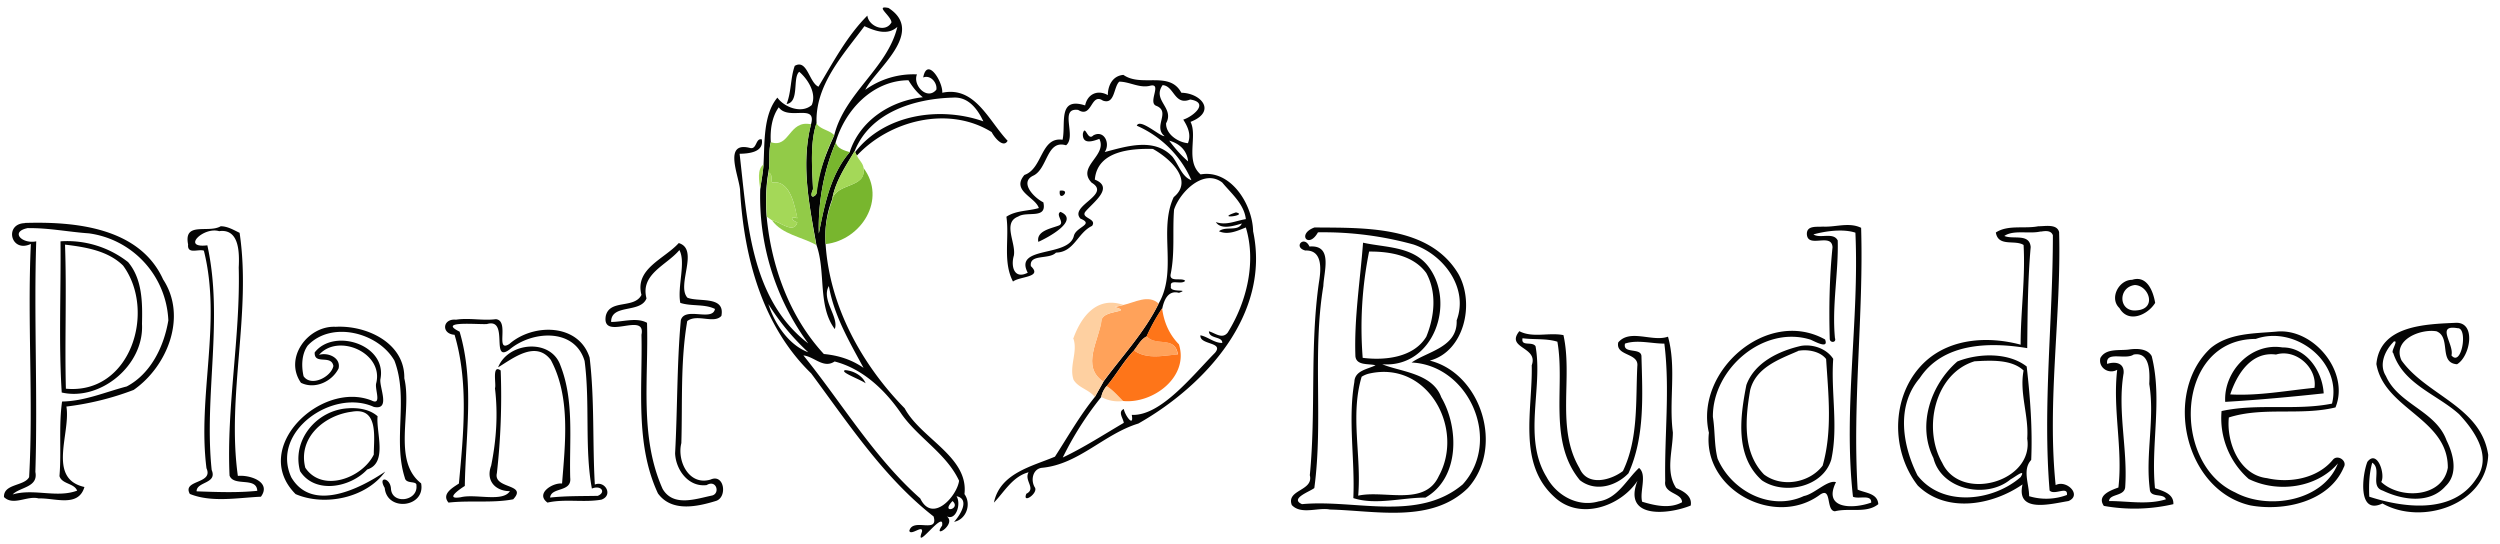 <svg xmlns="http://www.w3.org/2000/svg" viewBox="0 0 1442 314"><path fill="none" d="M0 0h1441.1v313.4H0z"/><g fill="#040404"><path d="M514.2 12.9c-.2-3.8-10-10-1.7-8.3 21.6 14-7.8 35.6-13.4 47.2a47.6 47.6 0 0 1 29.8-8.9c-2.6 6.4 6 15.2 11.2 8.8.6-4-3.4-8.7-7.6-7 2.3-12.2 11.4 2.5 11 8.8 18.9-4 26.8 16.2 37.7 27.7-2.5 4.5-7.7-2-9.2-5-24.7-15.4-58.7-6.9-77.8 13.6l-1-2c17-22 49-26.6 74-17.8-3.3-7-8.6-14.3-17.5-13.7-22 .6-47.7 8.3-56.7 30.8-5.2 8.8-11.2 17.5-13 27.8a60 60 0 0 0-3.8 25.8c2.3 35.9 20.8 69.5 45.6 94.8 9.4 17.5 37 28 34.5 49.5 4.2 5.8 1 14.7-6 16 3.3-3.5 9.5-13.1 1.4-14.8 3 4.6-.6 15.5-6.6 11 8.3 4.2-7.8 14.5-1.7 6 1.6-10-16.3 15.9-11.6 3.5.7-4.3-6.4 2.5-7.3-.5 2-7.9 17 2 14-8.3-28.6-22.3-49-53.4-70.6-82.5-28-27.2-38.7-66.5-41-105 0-7.7-10.6-29.4 5.9-25 3.8.8 3-5.9 6.6-5 1.3 7.5-7.6 8.2-12.8 8.3 4.5 38.4 6 83.7 39.6 109.4a143.1 143.1 0 0 1-27.7-88.9c.6-4.8 1.6-9.5 1.9-14.3.7-12.7-.2-28.8 8-38.6 3.5 5.1 13.6 9.7 19.8 4.3 3-6.8-2.3-15-7.2-19.2-4 3.4.3 17.5-7.3 18.6 2.8-7 2.2-15 4.7-22 7.2-4.2 8.3 9.7 13.7 12 8.5-14.2 16.5-29.3 28.2-41 .7 6.2 10.5 10.2 13.9 3.9m-15.6 2.2c-12.4 16.7-28.5 34-27.6 56-3.8 11.2-2.6 25.5-2 38-3 6.8 2.4 4 2 1.6 1-11.6 5.6-22.3 10.2-32.7 6-24.3 30.7-38.7 36.4-62.5-5.6 5.1-12.8 2.4-19-.4m-16.5 67c-7 16.4-10.3 34.8-9.8 52.6 3-15.1 6.5-34 17.8-46.9 5.9-18.3 23.6-29.7 42.2-31.7-3.4-2.7-6-6-8.3-9.8-20.5.1-36.5 17-42 35.8m-37.4-.1c-1.5 5.7-.2 11.7-1.4 17.5-1.5 8.3-1.6 17-1 25.4 2.7 28.9 13.3 58 33 79.3 8.4.8 16 3.2 22.9 8-8.1-15-17-30-20-47.2-4.6 7.8 6 18 3.4 24.8-10-13.4-5-33.1-10.6-48.6-4.1-22.8-9-46.4-3.1-69.5 3.5-12.3-13.1-1.9-18.6-9.8-4.1 5.7-5 13.3-4.6 20.1m-1.4 93.4c3.4 11 11.6 23.6 23 27.8a136 136 0 0 1-23-27.8m20.2 29.6c22.2 27.4 40.6 58.8 67.4 82.5 7 14.6 21.2-1.3 22.4-10.2-7.2-15.5-23.2-24.5-33-38.2-9.3-13.8-22.4-26.4-38.8-30.6-6.4 4.3-11.7-2.8-18-3.5m86 84c-7.3 7.7 5.3 4.6 0 0zM639 54.9c0-5.5 2.7-11.2 9-11.7 10.4 7.3 26.6-2.5 33.4 10.3 11.4.2 20.6 10.8 5.3 16.8 4.2 8.3-3.2 22.5 5.8 30.3 17.4-3 30 17.3 30.3 32.8 10.2 47.8-27.6 89-66.2 110.9-19.7 6-34.3 23.4-55.3 25.5-5.7.4-7 7.4-4.3 11.5 1.7 3.4-7.5 9.6-5 3.5 5.9-3-1.5-7.6 1.3-12.4-9.3 2.4-14.2 11.6-20 17.5 3.5-17 22-20.9 35.2-26.5 7.5-11.6 14.2-23.5 23-34.4l5-8.9c10.8-14.8 23.7-28.4 31.8-45 11-19-.2-42.4 8.7-61.4 12-9.9-2.8-22.7-12-27.8-12.4-.3-32.1 1-33.5 17.7 11.2 4.5-.6 12.8-5.3 18.3-3.4 4 6.8 4 3.7 8.4-8.4 4-10.3 15.2-20.8 15.4-4 4.2-15.5.6-14.5 7.8 7 6.6-6.4 5.8-10.3 8.9-6-11.5-2-25-3.8-37.4 5.6-3.7 12.6-3.2 18.7-5-2-6.4-16.1-9.9-8.3-19.1 10.6-3.6 9.3-22.1 22-20.3 2-9.4-3-24.9 13-19.8 1.4-6.6 7.2-9.2 13-6m6.7-7.7c-3.3 3-2.5 13.5-9.5 10.9-7-4.7-6.1 10.5-14.2 5.4-11.3-1.5-.7 15.3-7 20.4-11.4-3.4-10.5 13.8-19.1 17.6-8 4 1 12.9 6 15.3 2.3 10-9.4 4.9-14.5 8.2-9.2 3.5-1.2 15.1-2.5 22.5-1.8 6 0 14 8 9.9-8.2-15.7 23.6-8.7 26.6-21.2 1.2-5.3 12-6.6 3.8-10-6.7-7.4 18-13.8 6.5-20.7-9-9.3 9.2-15.6 4.4-25.3-3.8 1.4-9.8 3.5-9.5-3 1.4-5.8 2.7 4.6 6 1 6.2-3.4 10 4.6 6.6 9.6 12.6-3.3 28.5-8.5 39 2.6 3.5 4.3 5.5 11.8 11 13.6a61.3 61.3 0 0 0-31.5-31.4c1.8-4.6 13.8 6.6 16 6-6.8-5.5 3.7-13.9-4.6-17.4-5.4-1.7 3.4-13.2-3.5-11.7-6.2 1.7-12-2.3-18-2.3m25 2c-6.2 8.8 7 13 2 22-.2 6.4 7 11 12.6 11.5 2-5-.1-9.5-2.7-13.6 5.5-1.7 15.4-9.8 4-11.6-9.2 3.7-9.2-8-16-8.3m3.8 31.9c3.3 4.4 6.9 8.6 11 12.1-.6-6.4-5.1-10.4-11-12m2.9 39.8c-1 12.4.6 25-2 37.4-.7 4.7 6.7 1.6 8.4 3.7-2.2 2.5-9-1.3-8.2 3.1-1.3 4.1 11.6 1.3 4.6 3.8-6.3-1.7-8.6 4.3-9.6 9-3.5 5.1-6.5 10.6-9 16.2-3.4 1.7-5.1 5.3-7.3 8.1-6 6.1-10.2 14-15.8 20.6a14 14 0 0 0-3.1 6.2 186 186 0 0 0-22.2 34.9c12.2-5.8 23.6-13.2 35.2-20-.3-2.6-3.6-6.3 0-8 .7 3.8 6 11 4.6 3.4 16.6.8 34.8-22.4 48-35.8 5.4-6.4-9-4.4-8.4-10.1 4.4.9 8 4.5 12.6 4.4.2-3.9-7.6-2.2-7.7-6.7 3.6 1 7.6 4.7 10.8.8 11-17.6 16.6-40.6 10.5-60.7-5 2-10.3 4.5-15.5 2.2 3.8-3.2 11 .4 13.2-4.5-4.6 1.4-12.1 3.8-15-.8 6.2 2.1 11.5-.8 17.3-1.7-1-8.7-8.3-14.7-13.6-21.1-10.8-8.3-24.5 5.6-27.8 15.6z"/><path d="M611.3 110c7.3-1-1 7.3 0 0zm.4 12.2c11.5 5-8 15.2-12.8 17.3-1.2-6.2 6.9-7.6 11.5-9.3 4.5-1.4-2-6.3 1.3-8zm101.2.3c7.6 1.8-12.8 4.2 0 0zm-698.6 6.1c29-.9 66.2 2.6 79.8 32.6 14 21.3 2.5 50.1-17 63.7-12.5 4.8-25.6 8-38.8 9.6 2.6 15.4-11.3 41.5 10.4 46.4-3.5 12-17.2 6.2-26.4 6.6-6.5-1.8-14.6 4.5-20-.8-.3-7.8 11.7-6.2 14.5-11.5 2.5-44.7-1.1-89.7 1-134.5-11.6 5.5-15.6-11.7-3.4-12m1.9 2.8c-10.8 2-3.7 9.4 4.6 7.7-1.4 43.3.9 88.8-.5 133 1.8 9-9 8.7-13.1 13 12.2-3.6 25.4 2.2 37.2-2.2-1.8-4.4-8.8-3.7-10.2-8.4 1.2-14.3-.5-28.8 1.5-43 13-.2 25-5.5 37.3-8.7 13.9-7.3 21.5-23.1 24-38.1a53 53 0 0 0-45.8-50.2c-11.7-.8-23.3-3.2-35-3v-.1zm111-1c3.9 0 7.4 2.1 10.9 3.8 6.9 46.1-7.5 93.7-1 140.2 7-.7 19.5 3.5 13.3 12-13.4.6-28.4 3.5-41-1.6-4.6-8.3 13.8-5.6 9.6-14.8-5.3-41.7 8.9-84.2-1.5-125.5-3-1.2-9.7 2.4-9.1-3.6-2.7-13.5 11.8-6.3 18.8-10.5m-.7 2.9c-9-3-22.4 10-7 8.1 9.4 42.6-2 86.6 2.5 129.6 3.4 8-8.8 6.6-8.7 12.3 11.6.4 23.6.9 35-.3-.4-8.3-13.6-2.2-16-8.8-1.8-40.1 6.3-79.9 5.3-120 .4-8.2.5-22.4-11.1-21v.1zm924.9-2.7c7.3.4 15-2.7 22 .7 1.5 50.4-5.1 100.7-2 151 4.3 2 11.5 2 11.9 8.4-6.8 5.5-16.8 2-25 4.1-5.4-.3-1.6-14.5-8.7-9.5-26.1 19.2-67.7-3-64-35.8-8.3-35.4 33.6-72.4 67-53.8 2.3 5.8-5.8 1.2-8.4.1-27.2-8.5-56.6 17-56.3 44.6 1.3 8 .7 16.1 2.7 24 7.9 18.5 30.5 30.6 49.8 21.6 6-1.1 13.7-9.5 18.5-8-7.8 15.6 9.7 15.6 20.3 11.8.3-5-7.3-1.8-10.5-3.4-5.7-50.7 3.7-101.4 1.4-152.3-7-2.3-17-1-24.2 1 3.8 2.6 11.5-1.5 14 3.5.5 18.8-3.4 37.4-1.6 56.3 1 2.6-2.7 3-3 .6-.5-17.7-.2-35.4 1.6-53-.5-8.7-14.4 1-14.8-7.6-.1-5.1 5.8-4 9.3-4.3zm124.2-.2c3.6.1 10.8-1.6 12 3.4 1.3 48.5-7 97.4-2 145.9 6.3-3.3 15.4 5.8 7.4 9.2-10 1.6-30.4 7.3-26.5-9.6-17.3 12-43.8 16.9-60.4.7-16.4-21-15.3-54.2 5-72.2 14.7-12.9 36-14 54.3-9.1 0-19.2 2.8-38.3 1.7-57.5-5-3.2-14.6 1.3-16-7.2 7-4.6 16.5-2 24.5-3.6m1.4 3c-6.6 1.6-15.7-1.1-21 2.6 5 2.2 14.5-1.7 15.2 6.4-1.7 19.3-1.8 38.8-2 58.3-21.6-3.6-48.5-3.2-62 17.3-13.7 16-10 38.7-1.3 56.1 14.3 18.5 43.5 15 59.5 1 3.4-5.5-3.7.3-5.7 1.2-13.7 11.6-40 6.3-44.6-12.2-9.5-19-1.6-42.3 13.8-55.7 12-4.8 29.4-5.4 40 2.9 2 17.7 3.4 36 2.6 53.9-5.2 5.6-1.2 13.8-1.2 20.9a34 34 0 0 0 21.8-.7c.7-5.5-7.3.5-10-2.6-4-48.5 1.9-98.3 1.9-147.2-1.1-3-4.5-2.5-7-2.1m-38.2 74.8c-23 7-30 38.9-18.6 58.6 10.6 22.8 52.9 11 49-14 1-13.4-4.6-26-2.1-39.3-7-6.6-19.3-5.8-28.3-5.3zm-380.7-77.2c28.4.3 66.2-1.3 83 26.8 9.7 17.3 3.2 44.8-16.5 50 29.6 7.4 43.2 50 22 73.5-21 20.6-53.3 13-79.6 12.4-6.8-1.4-16.6 3.2-22-2.6-3.3-9 12.7-8 10.4-17.2 3.6-36.9 0-74 5.2-110.8 1.2-7.2 2.6-19.2-7.8-18.8-7.2-1.9-.7-9.1 2.4-2.3 13.7-1.1 8.3 14.3 8 22.8-6.4 38.5 0 77.9-5.2 116.5-2.4 2-14.5 6.1-7.1 9.3 30.4-2.9 66.8 10.4 92.7-11.4 22.7-25 3.9-68.7-29.5-70.3 9.4-6.5 26.6-8.8 26-24.3 7-18.7-7.6-38-25-43.8a195 195 0 0 0-55-7c-5.4 9.8-12.4 1-2-2.8z"/><path d="M34.9 139.2a57 57 0 0 1 39 12c8.3 9.9 8.3 23.6 8 35.7 1.3 23.8-24 44.6-46.3 39.5-1.8-28.8-.4-58.2-.7-87.2m2.6 1.9c1 27.6-.2 55.5.5 83.1 37.3 3.5 52.3-44.7 33-71-8.7-8.6-21.8-10.7-33.5-12.1zm354-.9c12 3.6-1.5 24.3 5 31.5 6.5 2.7 21.9-1.3 19.6 10.5-4.3 4.8-14-1.4-19.7 3-4 23.3-2.7 47-3.4 70.4-2.6 10.3 4.4 24.8 16.9 21 7.8-3.5 9.8 10 3.2 12.3-11 3.4-25.7 6.6-33.6-4.3-13.3-28.5-8.8-61-9.5-91.5 2.8-13.8-23 4-20.6-10.8 2.2-9.9 16.4-4 20.6-12.2-4-15.1 13.2-20.7 21.5-29.9m.4 4c-7.3 8.8-22.7 13.8-19 27.9-3.4 8.8-20.5 3-20.4 13.6 6.8 0 14.8-2.8 20.7.5 1 32-4.5 65.6 9 95.8 6.2 10.6 19.3 5.7 28.6 3.8 4.7-1.3 2.4-9.4-3.2-6-10.5 1.3-17.8-8.8-18.2-18.3 1.4-25.6 1-51.3 3.3-76.8 2.3-8.1 18.3 1 19.7-6.5-6-3-13.6-1.4-20-3.5-1.8-9.3 3.3-23.3-.5-30.4v-.1zm394.4-4.2c12.5 2.8 28 2 37 13 17 20.9 3.8 59.4-26 57.1 10 4.3 28.9 5 34 19 10.4 17.8 10.6 46.7-9.1 57.9-13.5 0-28.7 4.5-41.6.3 1-22.3-3.2-45 .6-67 .2-6.6 7.6-7.3 12.2-9.6-3.7-1.1-11 .4-11.6-5.2-.8-22 2.8-43.9 4.4-65.5m3.5 5.1a222 222 0 0 0-3.7 61.3c12.5 1.6 29.3 0 36.7-12.2 4.7-11.5 6.2-25.3 0-36.7-7.4-10.2-21.1-12.5-33-12.4m.4 70.3a14 14 0 0 0-4.7 1.9c-6.7 22.3 0 45.7-2 68.6 15.2-3.4 38.4 6.4 46.5-11.3 15-27.3-6.2-66.5-39.8-59.2zm439.7-54c8.7-2.8 12.2 6.8 13.3 13.3-4.3 7-15.5 12-20.6 3-6-5.6-.4-16.3 7.3-16.3m1.6 3c-10 1.2-9.6 16 1.3 14.6 11.5-1 6.8-14.3-1.3-14.6zm-968.4 20c7.7-1.2 15.4.7 23-.3 8.2.8-.7 19.7 7.8 14.3 13.7-12 40-12 46.3 7.9 2.9 24.2 1.6 48.8 3 73.2 5.9-2.5 10.8 6.2 3.8 8.7-10.2 1.8-21-.6-31.1 1.7-7.2-5.2 3-11.6 8.4-11 1.8-23.2 5-49.9-6.5-71.3-8.7-11.4-21.7-1-30.4 4.3 5.7-14.6 30.5-17 36-1 8 20.4 5 43.1 5.6 64.7 1 8.5-11 5.2-11.6 11.4 9-1 18.3-.8 27.5-1 4.9-2 2-6.4-3.4-4.2-4.3-23-1-49.4-4.2-73.6-5.8-19.3-30.5-17.4-43.3-6.6-11.2 8.3 0-18.5-13-14.7-4.8.4-29.1-2.1-15.8 4.4 8.6 29 3.5 59.4 3 89-2.6 1.6-12.1 8.1-2.3 6.5 8.5-2.1 24.2 3 28.3-3.5-8.1 0-14.1-5.8-10.8-14.7 3-14.8 4-29.7 2.2-44.7.9-1.8-2-14.2 3.3-10.2a397 397 0 0 1-2.2 59.2c-2.2 9.3 18 6 9.4 15.1-12 2.3-25 .5-37.3 1.9-4.2-5 2.4-8.6 6-11 2.6-28.3 5.7-58.1-2.5-85.8-7.8-.5-7-9.5.8-8.7zm1153.5 1.8c12-.5 8.3 19.5.7 23.9-10.8-.8-3.2-15.5-11.8-19-9.3-1.6-25.7 5-20.2 16.8 14.4 20.2 45.9 26.6 50 54.5-1 28.7-38.3 40.9-61 28-14.6 7-11.6-16.8-8.7-24 5.7-7.4 10.5 7.2 8 11.6 10.5 10 35.3 9.4 38.4-8.2.2-28.4-36.7-33.8-41.2-59.8 2-22.5 28.7-23 45.8-23.8m1 3.1c-12.8-2.2-1.8 9.3-3.5 15.7 5.8 7 9.7-15.8 3.6-15.7m-37 7.9c-5 5-8.6 13.1-4.4 19.7 7.2 16.4 28.8 20 35 37.2 4 8 6.8 19.3-.6 26.3-9.2 10.5-25 8-36.2 2.6-7.7-2.4-.3-12.5-6.1-16.1-1.8 6.3-2 13-1.7 19.6 19 6.2 48.2 10.6 61.8-10.5 9.2-12.8-1-27.5-10-37.1-12.8-11.5-32.2-17.3-38-35.3-1.8-.6 3.8-8.3 0-6.4h.2zm-1187-8.7c17.8-1 40 9.3 39.6 29.7 4.6 19.2-7.1 47.5 9.7 60.6 2.6 13.9-19.7 16.6-21 2.6-4.2-7 3.2-5.9 3.6.4.5 9.4 15.6 7.3 14.7-1.7.4-3.1-6-.6-6.7-4.5-7-21.9 2.3-45.9-6-67.6-9.3-16.2-36.3-23.2-50-8.7-3.6 5-3.7 12-2.4 17.7 4.3 6.3 15.9.5 17.2-5.9-1.2-6.8-11.1-.4-10.8-7.8 11-14.3 42-4.6 37.9 15.5-.6 4.9 6 18-3.8 15.9-23.6-10.8-59.7 14.2-47.6 40.6 12 20.5 39.6 6.6 54.2-3.3-11 15.3-35 20.2-51.7 13-26.4-26.5 14.6-65.6 43.8-54 6.2 3.1 1.7-6.6 2.7-10 4.4-17.5-22-29-33-16.3 5-1.6 12.7 1.5 11.3 7.8-3.7 7.5-13.6 12.3-21.7 8.3-10-14.3 4-33.1 20-32.3zm682.7 2.5c7.8 4.1 17 .6 25.5 2.3 5.5 24.8-4.5 53.7 9.3 76.8 4.5 10.6 17.9 7 25 1.6 9-18.7 7.3-40.3 8.3-60.5 1-7.8-12.7-5.7-11-13.7 6.8-8 19.6-.1 28.7-3.3 5 18 .4 36.8 2.8 55.2 0 10.5-4.4 22.6 1.9 32.1 4.2 1.8 9.4 4.6 8.4 10.1-12.8 5.2-39.4 8-30.7-14.3-9.5 14.6-33.2 23.3-48 9.3-21.4-19.4-12.4-50.5-13-75.9 4-10.8-15.2-9.6-7.2-19.6m1.9 4c-1 5 5.5 1.6 7.5 4.6 4.4 24.4-7.5 52.8 6.4 75.5 5.7 10.6 18 17.5 30 14 10.9-1.6 16-12.5 23.3-19.3 4.8 4 .2 13.7 1.8 19.5 7.3 2.2 15.9 4.2 23 .3 0-5.6-10.8-4.7-9.7-12.2-.5-26.4 2.8-53-.5-79.3-7.5 0-15.7-2.4-22.7 0-1.5 6.3 9.7 1.9 9.5 7.6.6 22.3 2 46.3-7.5 67.2-7 7.3-19 11-28 4-18.6-22.5-8.4-54.2-13-79.9-6.4-2-13.4-1.1-20.1-2zm434.6-3.8c21.6-2.4 42.7 23.3 34.3 43.7-20 4.9-41.7-.5-61.5 5.8-1.5 14.2 6 33.2 22 35 13 3 29 .3 38-10.6 2.7-3.3 8.5.6 6.3 4.3-8.4 20-34.7 25.6-54 22-38-8.8-50.3-65.1-22.8-90.7 10.5-8.7 24.9-8.4 37.7-9.5m-11.8 4.2c-46.4.2-48.7 71.8-11.8 88.5 19.2 10.5 51 5 59.3-16.7-12.2 14.2-34.7 17.2-51.4 9a46.7 46.7 0 0 1-15.7-39.2c21-4.6 42.8-.1 63.7-4.3 6-24-21.2-45.4-44-37.3h-.1zm-262.1 4c6.8-1.1 14.7 1.6 18.5 7.5-1.4 19.3 3 38.9-1.1 58-4.7 16-27.1 20.8-40 12.1-15.7-14-12.6-36.6-9-55 4.7-13 18.8-19.7 31.6-22.6m-1.8 3c-11 4.8-24.3 9.5-27.6 22.5-2.8 16.3-4.6 35.8 8 48.7 10.2 7.7 26.2 4.9 33.8-5.1 5.7-20 3.3-41.1 2-61.5-3.3-4.4-10.8-5.8-16.2-4.7v.1z"/><path d="M1316.6 200.4c13.7-.1 23 13.7 23.7 26.5-18.5 2-38 3.8-56.8 4.9-1-17.5 14.8-34.3 33-31.4m-3.7 4.1c-14.3-1.9-22.5 11.3-26.4 23 16.3.9 32.4-2.2 48.6-3.8 1.7-11.6-10.8-22.7-22.2-19.2zm-84.1-3c4.2-.5 10-.4 12.4 3.9 6.3 25-.6 51 1.9 76.2 4.6 1.6 10.9 3.2 10.6 9.2a99.2 99.2 0 0 1-40.1 1c-4.2-6.1 4-9 8.4-10.6 2.6-22.6-3.4-45.2-.7-67.9-5 2.8-11-1.3-9.7-6.8 3.3-6 11.6-4 17.2-5m2 3c-4.8 3.3-16.3-2.3-15.3 5.4 4.6-1.5 10-.7 9.5 5.4-3.7 21.9 2.5 43.9.9 65.8-.6 5.3-9 3.6-9.3 7.9 10.8 0 22.3 2.3 32.8-1-1.3-3.8-9.1-.5-9.3-5.9-2.6-20.1 3-40.4-.3-60.6.3-6.5.6-18.7-9-17zm-743.2 9c4.6.3 10 3.1 11.8 7.6-3.1-2.3-15.4-6.6-11.8-7.6zm-286.6 22c5.8-.4 12.4.6 16.9 4.6-1 9.1 6 27-6 30.7-9.5 10.3-30 14.5-38.7 1-5-18 9.7-35.4 27.8-36.3m1.9 2c-15.7 2-31.1 15-26.7 32.3 9.9 14.7 33 5.8 39.5-7.6 0-9.8 3-27.6-12.8-24.7z"/></g><g fill="#92cb48"><path d="M468.9 109.1c-.5-12.5-1.7-26.8 2-38 2.3 3.7 7.4 3.8 10.3 6.9a101.7 101.7 0 0 0-10 32.7c.2 2.4-5.2 5.2-2.3-1.6z"/><path d="M444.6 82c11 3.8 10.3-13.1 23.2-10.3-6 23-1 46.7 3 69.6-8.3-4.7-19.6-6-25.5-14.2 4.7.7 12.5 8.2 14.6 1.2-3.6-1.2-4.3-4 0-2.4-1.3-5.4-3.5-22.5-14.7-20.6-.5-2 .5-5.1-2-5.8 1.2-5.8-.1-11.8 1.4-17.5z"/></g><g fill="#78b62e"><path d="M472.3 134.7c-.5-17.8 2.8-36.2 9.8-52.6.8 3.7 4.9 4.6 8 5.7-11.3 13-14.8 31.8-17.8 46.9z"/><path d="M480 115c2.8-9.9 20-6.2 18-18.2 13.7 18.1-1.2 41.7-21.8 44-.8-9 .9-17.6 4-25.9l-.1.1z"/></g><path fill="#a4d858" d="M480 115c1.8-10.4 7.8-19.1 13-28l.3.8 1 2c1 2.4 3.5 4.3 3.8 7 2 12-15.3 8.3-18 18.1v.1zm-41.5-5.8c-.6-4.6-2-11.6 1.9-14.3-.3 4.8-1.3 9.5-2 14.3zm4.8-9.7c2.4.7 1.4 3.8 2 5.8 11-1.9 13.3 15.2 14.7 20.6-4.4-1.6-3.7 1.2-.1 2.4-2 7-10-.5-14.6-1.2l-3-2.1c-.6-8.4-.5-17 1-25.4v-.1z"/><path fill="#ffa25a" d="M648 175.9c6.5-1.4 14.4-6.3 20.3-.8-8.1 16.6-21 30.2-32 45-13-8.8-2.3-23.8-1-35.6 1.5-6 18.5-4.1 7.7-7.4l5-1.2zm6 26.2c2.3-2.8 4-6.4 7.3-8.1 5.5 6 16.5-.5 18 10.4-8.3.7-17.8 3.1-25.2-2.3z"/><path fill="#fed0a1" d="M619 195.5c4.2-12 13.2-25.1 29-19.6l-5 1.2c10.8 3.3-6.2 1.4-7.5 7.4-1.5 11.8-12.2 26.9 1 35.6l-5 8.9c-3.3-4.3-9.6-5.3-12.3-10-2.6-7.8 2.5-15.9 0-23.5h-.1zm16.2 33.4a14 14 0 0 1 3-6.2c3.8 2.3 6.6 5.6 9.6 8.6a20 20 0 0 1-12.5-2.3l-.1-.1z"/><path fill="#fe7519" d="M661.3 194a112 112 0 0 1 9-16.2c1 7.8 4 15 9.7 20.8 6 18.8-15 34.4-32.2 32.7-3-3-5.8-6.3-9.5-8.6 5.6-6.6 10-14.5 15.8-20.6 7.4 5.4 16.9 3 25.3 2.3-1.6-10.9-12.6-4.3-18-10.4h-.1z"/></svg>